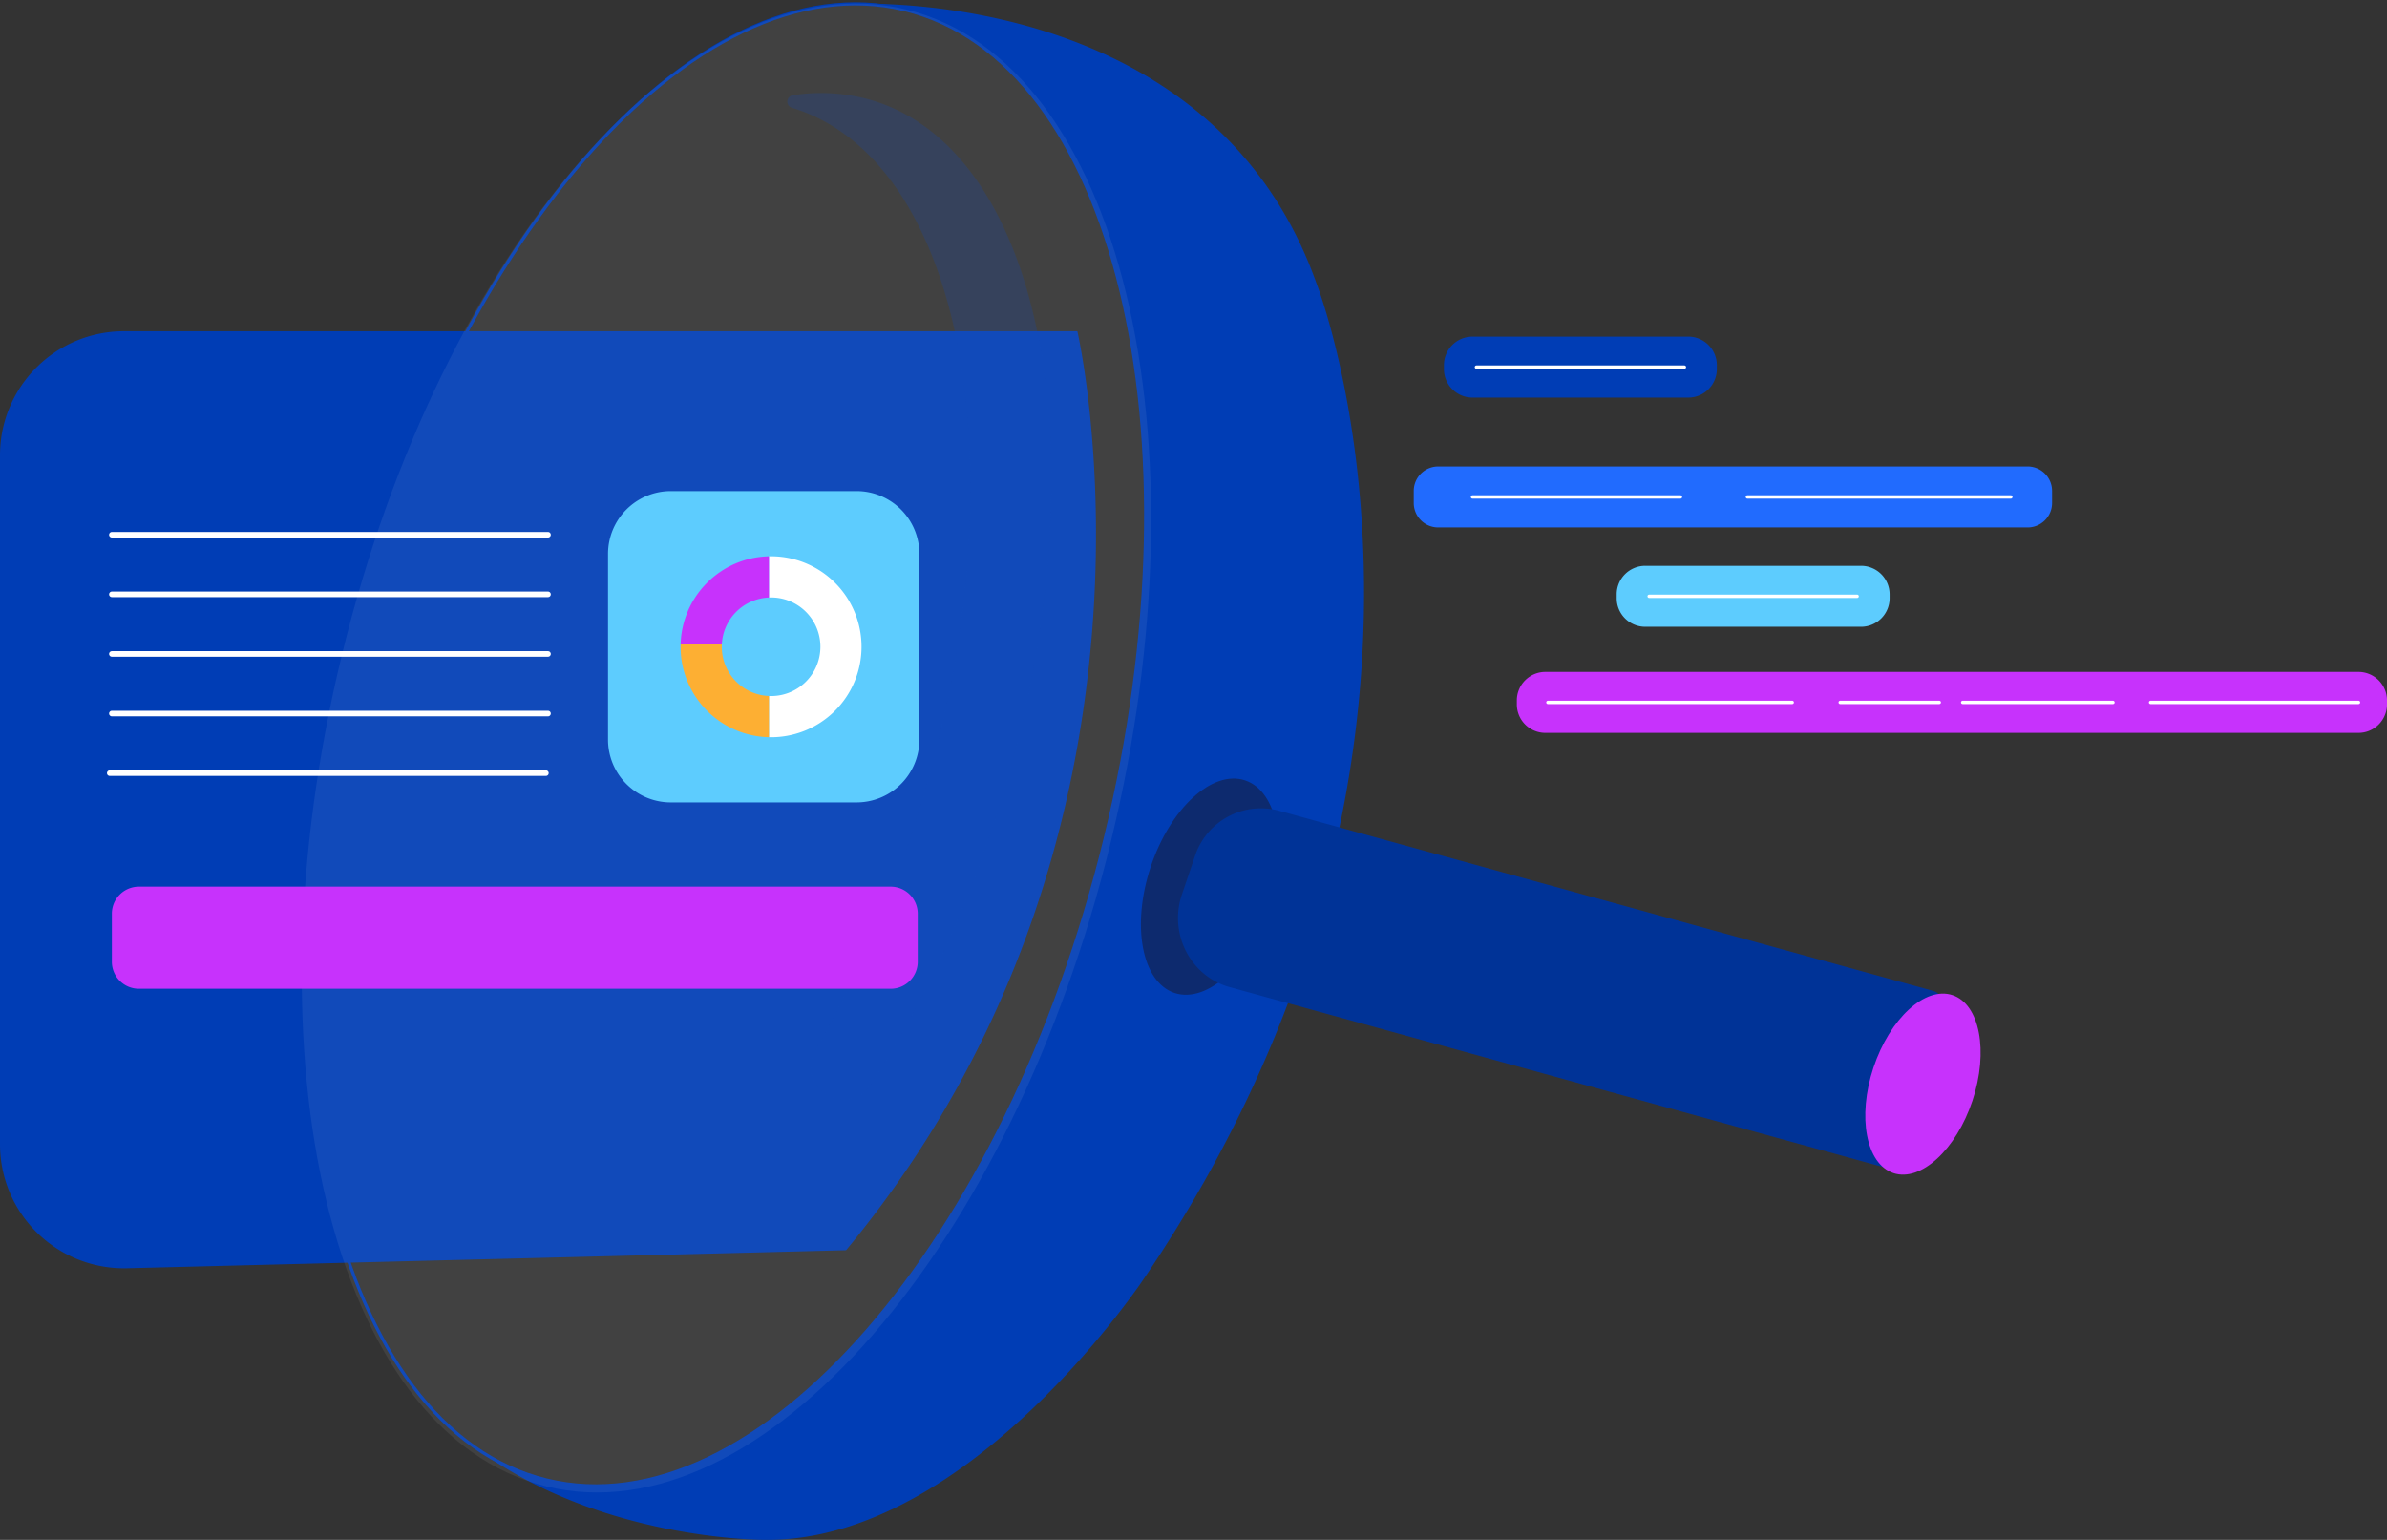 <svg xmlns="http://www.w3.org/2000/svg" xmlns:xlink="http://www.w3.org/1999/xlink" width="684.08" height="441.341" viewBox="0 0 684.08 441.341"><rect x="0" y="0" width="684.08" height="441.341" fill="#333333" stroke="none"/><defs><clipPath id="a"><rect width="684.08" height="441.341" fill="none"/></clipPath><clipPath id="c"><rect width="75.685" height="288.466" fill="none"/></clipPath><clipPath id="d"><rect width="245.411" height="428.749" fill="none"/></clipPath></defs><g clip-path="url(#a)"><g clip-path="url(#a)"><path d="M308.758,60.935s33.26,143.093-66.284,263.38l-206.05,5.168A35.534,35.534,0,0,1,0,293.961V96.47A35.534,35.534,0,0,1,35.535,60.935Z" transform="translate(0 34.001)" fill="#003db5"/><path d="M67.76,186.571c-28.349,116.363-2.6,222.564,57.507,237.209S257.085,355.964,285.434,239.6s2.6-222.564-57.507-237.209S96.109,70.208,67.76,186.571Z" transform="translate(31.378 0.395)" fill="none" stroke="#003db5" stroke-miterlimit="10" stroke-width="0.901"/><g transform="translate(225.63 26.666)" opacity="0.22"><g clip-path="url(#c)"><path d="M182.777,222.242c29.309-95.8,12.952-185.734-36.535-200.874-.026-.008-.055-.016-.081-.025a1.847,1.847,0,0,1,.215-3.6,51.878,51.878,0,0,1,23.044,1.552c49.486,15.139,65.844,105.074,36.533,200.873-9.395,30.713-22.343,58.3-37.231,81.1-6.621,10.142-21.883.561-15.793-9.907a329.994,329.994,0,0,0,29.848-69.122" transform="translate(-144.822 -17.116)" fill="#003db5"/></g></g><path d="M108.263,423.8c60.109,14.643,131.818-67.816,160.167-184.179s2.6-222.564-57.507-237.208A59.922,59.922,0,0,0,194.054.8S298.007-6.066,328.866,80.726c0,0,52.831,134.256-49.206,285.063,0,0-50.024,75.726-108.78,75.176,0,0-48.215.332-84.173-27.279A61.138,61.138,0,0,0,108.263,423.8" transform="translate(48.381 0.373)" fill="#003db5"/><path d="M219.509,204.672c9.363,3.1,21.477-8.02,27.054-24.847s2.507-32.983-6.858-36.086-21.477,8.021-27.054,24.847-2.507,32.983,6.858,36.086" transform="translate(117.103 79.914)" fill="#0d2a6e"/><path d="M221.56,162.361A19.894,19.894,0,0,1,245.3,149.316l.217.058,186.991,51.5q.444.122.876.262a2.983,2.983,0,0,1,1.965,3.682l-13.2,44.624a2.935,2.935,0,0,1-3.546,2.041l-.028-.008-186.992-51.5-.248-.07c-11.236-3.211-17.286-15.432-13.526-26.5Z" transform="translate(120.91 82.956)" fill="#003397"/><path d="M351.185,234.231c7.84,2.6,17.981-6.715,22.65-20.8s2.1-27.615-5.741-30.214-17.981,6.715-22.65,20.8-2.1,27.614,5.741,30.212" transform="translate(191.452 101.988)" fill="#c732fc"/><g transform="translate(85.486)" opacity="0.07"><g clip-path="url(#d)"><path d="M68.146,186.958C39.9,302.883,65.554,408.685,125.436,423.274S256.759,355.713,285,239.79,287.593,18.062,227.71,3.473,96.388,71.033,68.146,186.958" transform="translate(-53.868 1.002)" fill="#fff"/><path d="M68.146,186.958C39.9,302.883,65.554,408.685,125.436,423.274S256.759,355.713,285,239.79,287.593,18.062,227.71,3.473,96.388,71.033,68.146,186.958Z" transform="translate(-53.868 1.002)" fill="none" stroke="#fff" stroke-miterlimit="10" stroke-width="3.59"/></g></g><line x1="124.991" transform="translate(32.057 153.26)" fill="none" stroke="#fff" stroke-linecap="round" stroke-linejoin="round" stroke-width="1.595"/><line x1="124.991" transform="translate(32.057 170.341)" fill="none" stroke="#fff" stroke-linecap="round" stroke-linejoin="round" stroke-width="1.595"/><line x1="124.991" transform="translate(32.057 187.422)" fill="none" stroke="#fff" stroke-linecap="round" stroke-linejoin="round" stroke-width="1.595"/><line x1="124.991" transform="translate(32.057 204.502)" fill="none" stroke="#fff" stroke-linecap="round" stroke-linejoin="round" stroke-width="1.595"/><line x1="124.991" transform="translate(31.454 221.583)" fill="none" stroke="#fff" stroke-linecap="round" stroke-linejoin="round" stroke-width="1.595"/><path d="M305.565,121.557h61.852a8.181,8.181,0,0,0,8.181-8.181v-1.111a8.18,8.18,0,0,0-8.181-8.179H305.565a8.18,8.18,0,0,0-8.181,8.179v1.111a8.181,8.181,0,0,0,8.181,8.181" transform="translate(165.936 58.078)" fill="#5dccfe"/><path d="M273.788,79.4h61.85a8.182,8.182,0,0,0,8.183-8.181V70.107a8.182,8.182,0,0,0-8.183-8.181h-61.85a8.18,8.18,0,0,0-8.181,8.181v1.111a8.18,8.18,0,0,0,8.181,8.181" transform="translate(148.205 34.554)" fill="#003db5"/><path d="M287.2,141.073h233.02a8.181,8.181,0,0,0,8.179-8.181v-1.111a8.179,8.179,0,0,0-8.179-8.179H287.2a8.18,8.18,0,0,0-8.181,8.179v1.111a8.181,8.181,0,0,0,8.181,8.181" transform="translate(155.686 68.968)" fill="#c732fc"/><path d="M267.059,103.281H435.984a7.006,7.006,0,0,0,7.006-7.006V92.816a7.006,7.006,0,0,0-7.006-7.006H267.059a7.006,7.006,0,0,0-7.006,7.006v3.459a7.006,7.006,0,0,0,7.006,7.006" transform="translate(145.106 47.881)" fill="#216bfe"/><line x1="75.497" transform="translate(500.777 142.425)" fill="none" stroke="#fff" stroke-linecap="round" stroke-linejoin="round" stroke-width="0.964"/><line x1="59.599" transform="translate(421.997 142.425)" fill="none" stroke="#fff" stroke-linecap="round" stroke-linejoin="round" stroke-width="0.964"/><line x1="59.599" transform="translate(423.118 105.216)" fill="none" stroke="#fff" stroke-linecap="round" stroke-linejoin="round" stroke-width="0.964"/><line x1="59.599" transform="translate(616.319 201.305)" fill="none" stroke="#fff" stroke-linecap="round" stroke-linejoin="round" stroke-width="0.964"/><line x1="59.599" transform="translate(472.626 170.899)" fill="none" stroke="#fff" stroke-linecap="round" stroke-linejoin="round" stroke-width="0.964"/><line x1="43.077" transform="translate(562.469 201.305)" fill="none" stroke="#fff" stroke-linecap="round" stroke-linejoin="round" stroke-width="0.964"/><line x1="70.011" transform="translate(443.611 201.305)" fill="none" stroke="#fff" stroke-linecap="round" stroke-linejoin="round" stroke-width="0.964"/><line x1="28.386" transform="translate(527.371 201.305)" fill="none" stroke="#fff" stroke-linecap="round" stroke-linejoin="round" stroke-width="0.964"/><path d="M129.843,179.563h53.225a18,18,0,0,0,18-18V108.34a18,18,0,0,0-18-18H129.843a18,18,0,0,0-18,18v53.225a18,18,0,0,0,18,18" transform="translate(62.408 50.409)" fill="#5dccfe"/><path d="M28.319,192.367H243.781a7.743,7.743,0,0,0,7.743-7.743V170.851a7.743,7.743,0,0,0-7.743-7.743H28.319a7.743,7.743,0,0,0-7.743,7.743v13.773a7.743,7.743,0,0,0,7.743,7.743" transform="translate(11.481 91.012)" fill="#c732fc"/><path d="M152.049,118.266a14.085,14.085,0,0,0-10.605-4.112V102.341a25.929,25.929,0,1,1,0,51.844V142.37a14.122,14.122,0,0,0,10.605-24.1" transform="translate(78.924 57.1)" fill="#fff"/><path d="M137.017,118.554a14.081,14.081,0,0,0,13.5,14.765v11.814A25.913,25.913,0,0,1,125.2,118.554Z" transform="translate(69.856 66.151)" fill="#fdaf33"/><path d="M132.779,109.92a25.845,25.845,0,0,1,17.731-7.583v11.816a14.077,14.077,0,0,0-13.5,13.45H125.2a25.844,25.844,0,0,1,7.581-17.683" transform="translate(69.859 57.103)" fill="#c732fc"/></g></g></svg>